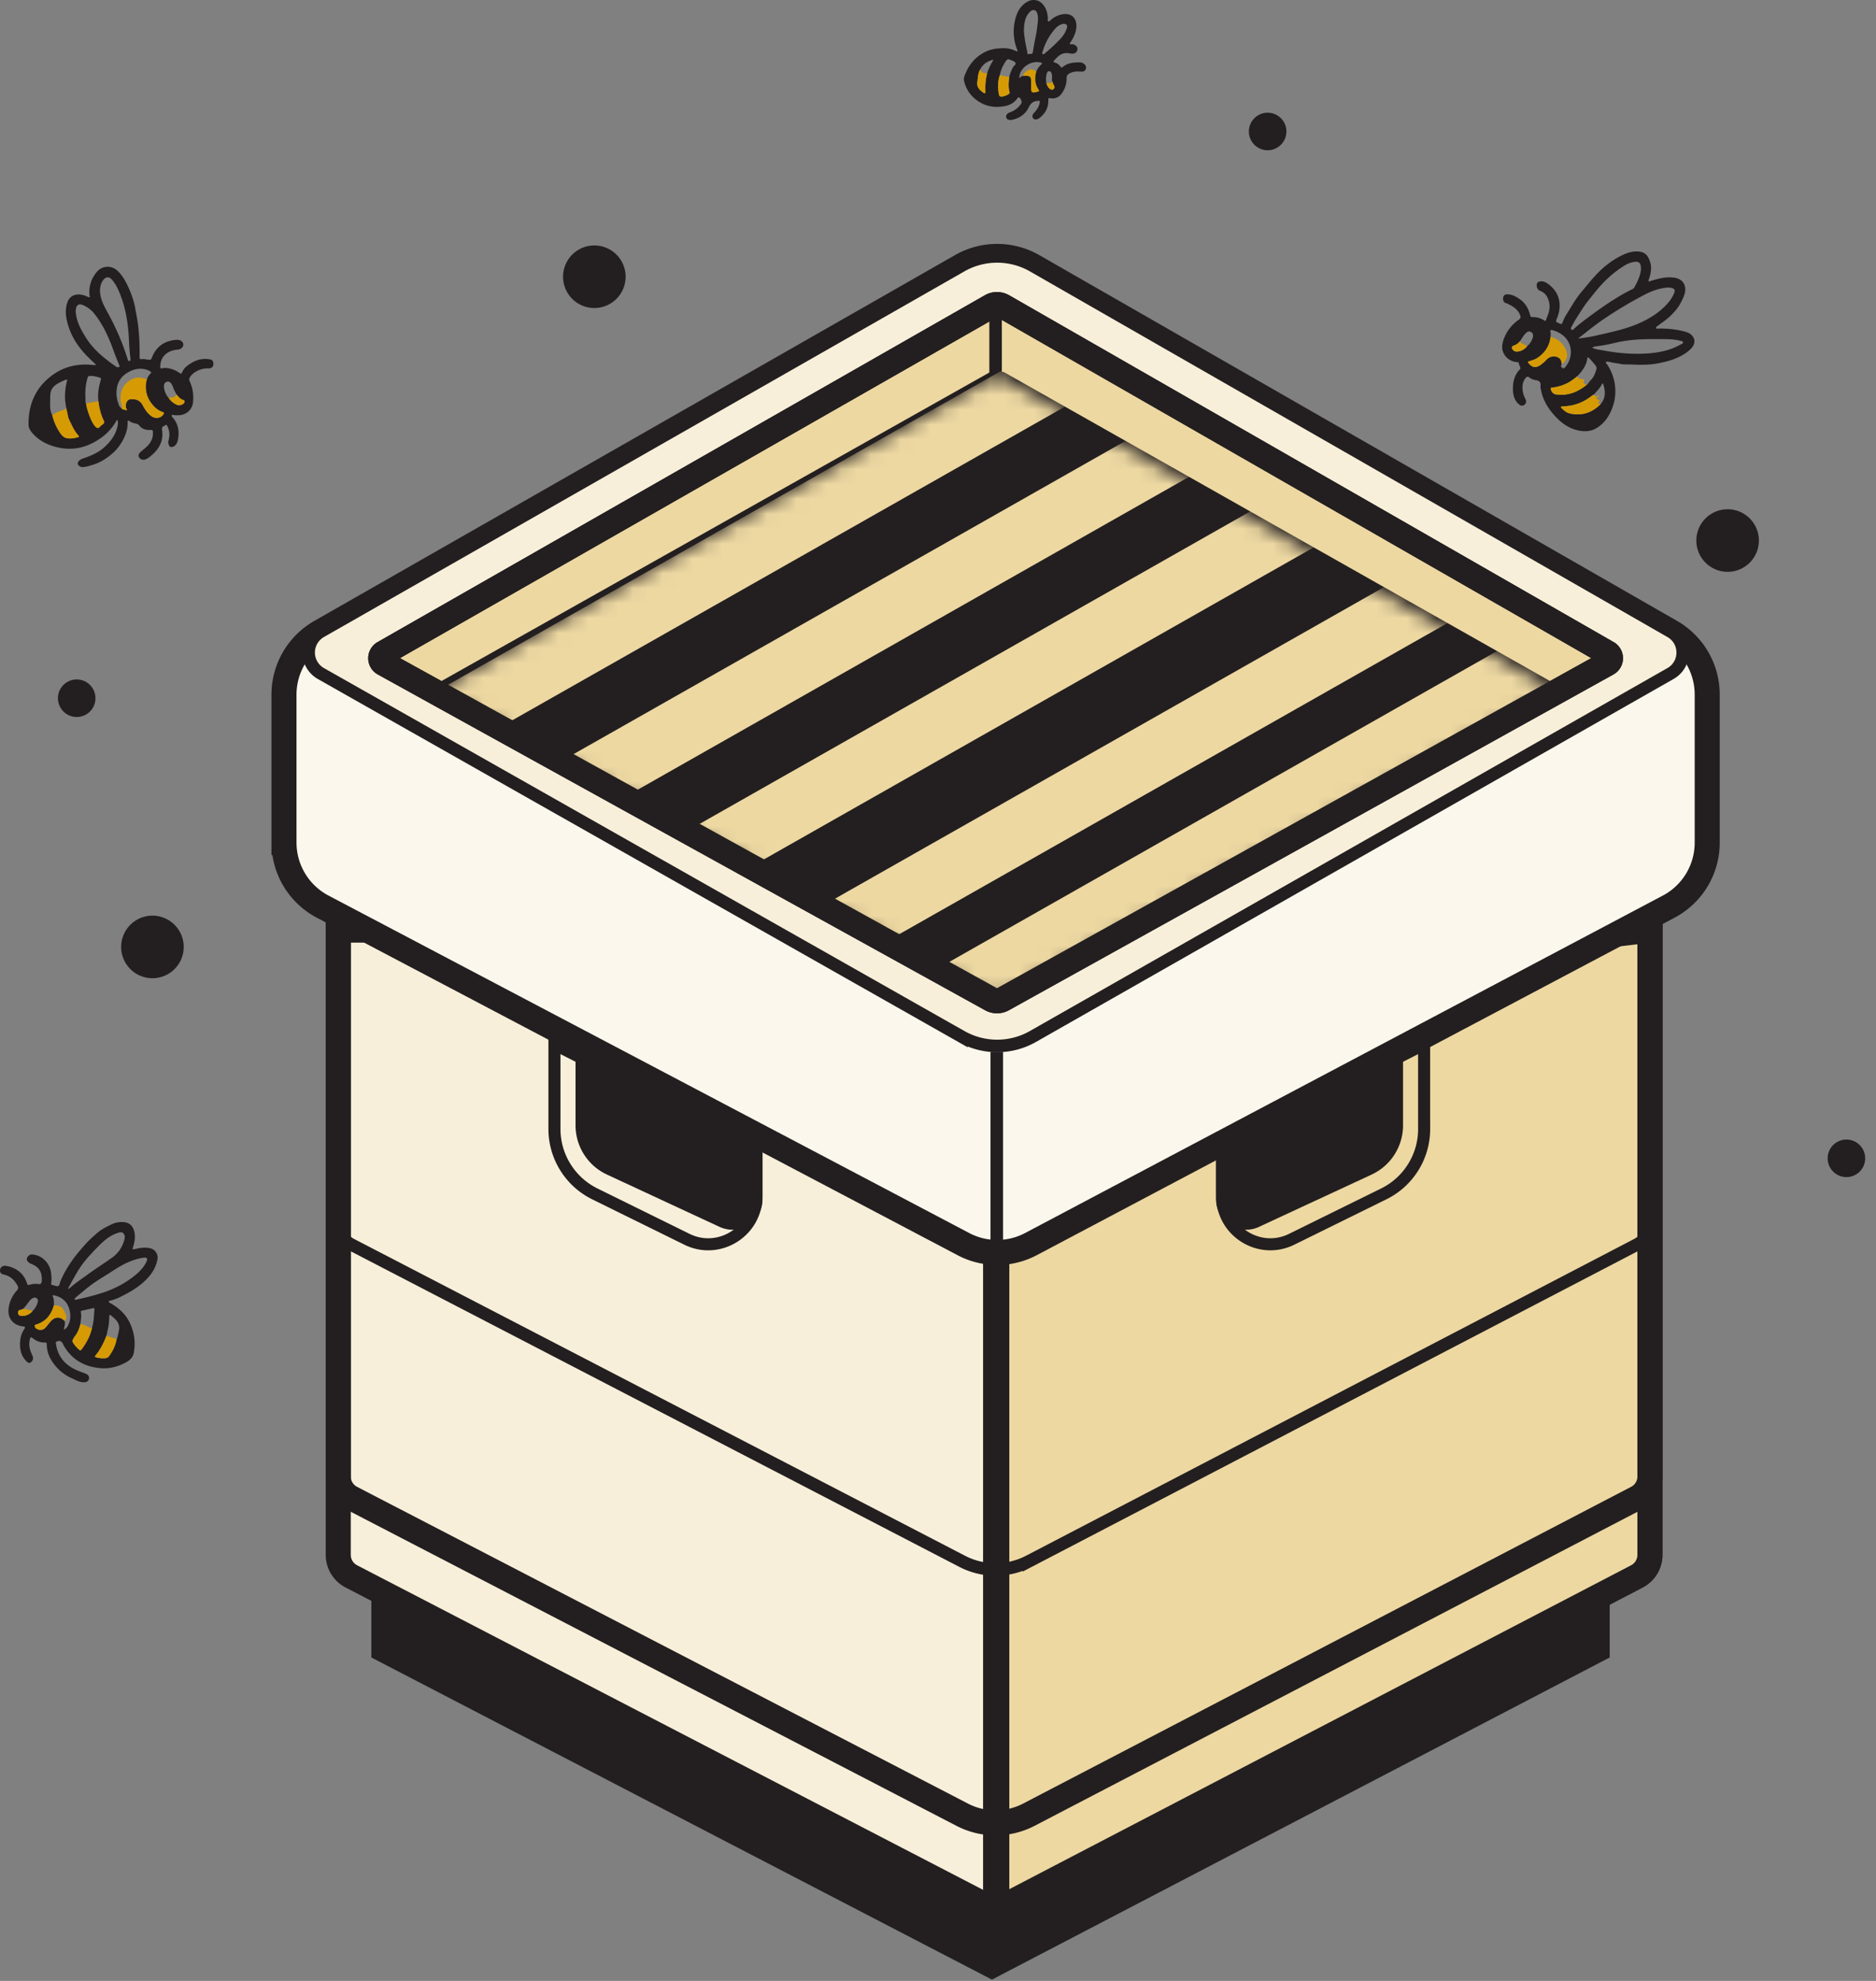 <svg xmlns="http://www.w3.org/2000/svg" width="126" height="133" fill="none"><rect width="100%" height="100%" fill="#808080" stroke="none"/><path fill="#231F20" stroke="#231F20" stroke-width="1.62" d="M25.75 110.791V70.624h81.555v40.167L66.622 132z"/><path fill="#F8EFDA" stroke="#231F20" stroke-width="1.682" d="M22.719 104.399v-41.95h88.096v41.952a1.62 1.62 0 0 1-.872 1.437l-43.075 22.43-43.274-22.431a1.62 1.62 0 0 1-.875-1.438Z"/><path fill="#EDD8A2" stroke="#231F20" stroke-width="1.682" d="M66.868 128.268V67.681l43.947-5.231V104.4c0 .604-.337 1.158-.872 1.437z"/><path stroke="#231F20" stroke-width=".841" d="M22.719 82.122V62.45h88.096v19.674a1.62 1.62 0 0 1-.872 1.437l-40.835 21.264a4.86 4.86 0 0 1-4.482.004l-41.032-21.27a1.62 1.62 0 0 1-.875-1.437Z"/><path fill="#FBF7EC" stroke="#231F20" stroke-width="1.682" d="M19.073 56.57v-9.93a4.86 4.86 0 0 1 2.452-4.22l43.038-24.564a4.86 4.86 0 0 1 4.827.005l42.83 24.556a4.86 4.86 0 0 1 2.443 4.217v9.942a4.86 4.86 0 0 1-2.588 4.297l-42.83 22.655a4.86 4.86 0 0 1-4.537.004L21.67 60.871a4.86 4.86 0 0 1-2.596-4.301Z"/><path fill="#F8EFDA" stroke="#231F20" stroke-width=".841" d="M64.577 69.595 21.553 45.222a1.62 1.62 0 0 1-.005-2.816l43.015-24.55a4.86 4.86 0 0 1 4.827.005l42.812 24.546c1.088.624 1.086 2.194-.004 2.814L69.377 69.59a4.86 4.86 0 0 1-4.8.004Z"/><path fill="#EDD8A2" stroke="#231F20" stroke-width="1.682" d="m66.571 67.093-40.79-22.545a.405.405 0 0 1-.005-.707L66.56 20.555a.81.81 0 0 1 .805.001l40.599 23.286a.405.405 0 0 1-.005.705L67.356 67.092a.81.81 0 0 1-.785.001Z"/><path fill="#231F20" stroke="#231F20" stroke-width=".81" d="M104.483 46.404 67.36 25.41a.81.81 0 0 0-.796 0L29.272 46.403l37.3 20.489a.81.81 0 0 0 .78 0z"/><path stroke="#231F20" stroke-width="1.682" d="M22.719 61.235v37.898c0 .606.337 1.16.875 1.439l41.032 21.269a4.86 4.86 0 0 0 4.482-.004l40.835-21.265a1.62 1.62 0 0 0 .872-1.437v-37.9M66.948 127.796v-43.72"/><path stroke="#231F20" stroke-width=".841" d="M66.948 127.796V70.624M66.868 25.389v-4.86"/><path stroke="#231F20" stroke-width=".81" d="M37.239 75.799v-5.684L50.808 77v3.298c0 2.4-2.52 3.968-4.672 2.907l-6.184-3.046a4.86 4.86 0 0 1-2.713-4.36Z"/><path fill="#231F20" stroke="#231F20" stroke-width=".81" d="M39.061 75.556v-4.429L50.807 77v3.538a1.62 1.62 0 0 1-2.302 1.47l-7.568-3.513a3.24 3.24 0 0 1-1.876-2.94Z"/><path stroke="#231F20" stroke-width=".81" d="M95.65 75.799v-5.684L82.083 77v3.298c0 2.4 2.519 3.968 4.672 2.907l6.184-3.046a4.86 4.86 0 0 0 2.713-4.36Z"/><path fill="#231F20" stroke="#231F20" stroke-width=".81" d="M93.829 75.556v-4.429L82.082 77v3.538a1.62 1.62 0 0 0 2.303 1.47l7.567-3.513a3.24 3.24 0 0 0 1.877-2.94Z"/><mask id="a" width="76" height="42" x="29" y="25" maskUnits="userSpaceOnUse" style="mask-type:alpha"><path fill="#000" d="M104.484 46.405 67.361 25.412a.81.81 0 0 0-.796-.001L29.273 46.404l37.3 20.49a.81.81 0 0 0 .78-.001z"/></mask><g stroke="#EDD8A2" stroke-width="4.204" mask="url(#a)"><path d="m73.951 23.511-49.322 27.98M80.597 29.181 38.472 53.078M87.322 34.852 45.198 58.749M97.412 39.307 51.764 65.203M107.5 42.185 61.853 68.081"/></g><path stroke="#231F20" stroke-width="1.682" d="M66.57 67.093 25.78 44.548a.405.405 0 0 1-.005-.707L66.56 20.555a.81.81 0 0 1 .805.001l40.6 23.286a.405.405 0 0 1-.005.705L67.355 67.092a.81.81 0 0 1-.785.001Z"/><circle cx="85.14" cy="8.828" r="1.261" fill="#231F20"/><circle cx="124.013" cy="77.771" r="1.261" fill="#231F20"/><circle cx="39.918" cy="18.58" r="2.102" fill="#231F20"/><circle cx="5.151" cy="46.879" r="1.261" fill="#231F20"/><path fill="#231F20" d="M111.657 22.058c.478.015.951.065 1.416.182.083.021.166.048.247.076.421.149.705.63.258 1.09-.281.288-.618.48-.982.637-.415.18-.858.281-1.297.362-.594.11-1.203.092-1.808.065-.217-.01-.44.01-.65-.034-.232-.049-.47-.066-.699-.128-.029-.008-.059-.018-.089-.017-.064 0-.151-.037-.186.023-.042.068.05.108.084.16.442.698.628 1.45.506 2.277a3.291 3.291 0 0 1-.538 1.347 2.242 2.242 0 0 1-.525.535c-.402.306-.843.374-1.335.279-.763-.148-1.313-.606-1.792-1.176-.425-.508-.71-1.083-.801-1.745-.002-.015-.01-.032-.007-.045.07-.297-.1-.398-.352-.431a.926.926 0 0 1-.407-.181c-.076-.053-.138-.055-.209.021-.183.198-.24.436-.236.694.004.262.078.508.199.742.105.2.02.388-.183.44-.129.032-.213-.044-.294-.12-.274-.26-.354-.6-.361-.954-.009-.5.087-.973.459-1.348.045-.046.046-.095.028-.152-.029-.097-.092-.182-.096-.29-.003-.066-.063-.048-.107-.051-.715-.061-1.06-.656-1.003-1.13.03-.25.114-.483.227-.706.212-.42.517-.764.903-1.03.108-.074.115-.144.081-.253-.121-.382-.423-.581-.749-.756-.08-.043-.168-.069-.25-.105-.124-.055-.182-.19-.147-.374.024-.124.113-.194.24-.199.331-.013.602.138.863.317.384.263.599.636.702 1.08.022.098.064.132.165.13.28-.004.541.067.778.22.043.028.089.066.119-.013.144-.368.309-.734.226-1.146-.072-.361-.221-.665-.595-.816-.192-.077-.268-.24-.245-.434a.212.212 0 0 1 .16-.19c.235-.072.43.03.609.158.799.57.954 1.49.563 2.363-.066.145-.017.2.099.249.046.02.095.032.14.054.089.043.139-.006.162-.077.099-.318.292-.587.46-.866.249-.414.501-.828.814-1.198.462-.546.896-1.117 1.437-1.593.435-.382.915-.7 1.44-.933.319-.14.67-.22 1.034-.17.39.056.55.28.679.637.151.417.068.826-.07 1.228-.015.046-.038.087 0 .125.039.038.069-.01.104-.02.513-.155 1.031-.3 1.576-.23.638.08.885.559.713 1.13-.066.219-.172.414-.278.614-.176.333-.433.599-.694.855-.233.228-.516.406-.777.606-.066.051-.181.104-.153.183.025.073.146.025.225.03.066.003.132 0 .198 0zm-9.086 1.183c.185-.153.303-.352.377-.575.054-.161-.002-.311-.117-.373-.128-.07-.247-.038-.374.1-.142.153-.243.335-.361.505a.873.873 0 0 1-.422.303c-.141.047-.17.15-.08.268a.358.358 0 0 0 .353.133.94.94 0 0 0 .624-.361m3.358 2.029c-.183.141-.363.29-.566.402a2.93 2.93 0 0 1-1.062.344c-.048.006-.126-.015-.139.06-.026.148.145.37.297.395.18.03.362.04.545.03.606-.037 1.117-.299 1.578-.676.11-.074.157-.209.244-.288.222-.204.307-.465.392-.731.032-.104 0-.2-.067-.284a6.177 6.177 0 0 0-.422-.477c-.07-.072-.107-.066-.121.037-.047.33-.2.613-.401.871-.085.111-.185.211-.278.316zm1.567 1.873c.348-.401.342-.853.191-1.326-.016-.05-.05-.12-.091-.033-.136.29-.37.5-.574.733-.037-.013-.056.017-.078.034-.489.39-1.037.643-1.663.71-.126.013-.253.02-.378.035-.045.006-.103.023-.041.085.159.159.325.318.547.372.809.196 1.501-.031 2.087-.61m-2.614-2.69c-.004.06-.08.105-.018.18.101.121.173.13.275.006.65-.795.481-2.092-.863-2.471a.212.212 0 0 0-.075-.003c-.057.004-.098.018-.072.094.036.102.016.21.02.316-.064.631-.372 1.11-.898 1.46-.168.112-.361.157-.547.22-.06.02-.11.044-.05.115.208.252.427.39.79.15.162-.108.307-.248.443-.389a.656.656 0 0 1 .765-.132c.193.1.228.266.23.455zm1.107-1.724c.433-.047.862-.117 1.286-.215.919-.212 1.843-.398 2.718-.77.748-.316 1.422-.73 1.974-1.332.19-.208.346-.437.459-.694.11-.249.05-.353-.222-.398a1.24 1.24 0 0 0-.363.003c-.485.062-.938.235-1.365.454a27.491 27.491 0 0 0-2.653 1.573c-.638.423-1.226.91-1.834 1.379zm4.224-4.623c.016-.457-.135-.586-.508-.512-.207.04-.4.116-.578.225-.771.47-1.42 1.076-1.983 1.78-.297.372-.605.733-.863 1.135-.243.38-.497.753-.702 1.155-.039.076-.111.169-.032.235.09.075.155-.041.21-.09.294-.256.602-.493.914-.725.949-.703 1.914-1.38 2.978-1.902a.344.344 0 0 0 .15-.165c.039-.076.081-.151.119-.228.155-.311.271-.634.295-.908m-3.265 5.236c.023.014.042.031.064.04.231.086.476.11.717.155 1.027.189 2.059.272 3.102.179.715-.064 1.402-.222 2.032-.578.069-.04.194-.062.174-.16-.018-.088-.138-.087-.22-.107-.447-.112-.905-.099-1.361-.103-.999-.01-1.998.011-2.976.25-.398.096-.799.172-1.203.23-.113.017-.231.01-.329.094z"/><path fill="#D69B04" d="M104.883 24.453c-.003-.188-.038-.355-.23-.455a.656.656 0 0 0-.765.133 2.715 2.715 0 0 1-.444.389c-.362.24-.582.102-.79-.15-.059-.072-.01-.095.05-.115.187-.063.379-.108.547-.22.526-.35.835-.83.898-1.461.029.05.076.088.128.1.36.08.598.32.791.612.234.356.31.864-.186 1.167zM107.498 27.143c-.586.578-1.278.805-2.087.61-.222-.054-.389-.213-.547-.372-.063-.062-.005-.08.04-.085.126-.015.253-.022.378-.036.627-.067 1.174-.319 1.663-.709.022-.017.041-.047.078-.034.022.012.046.022.066.036.081.056.161.15.238-.005.011-.021.034-.017.05.001.02.024.018.05-.004.067-.054.04-.11.078-.166.117l.019.026c.067.079.314.073.128.275-.021.022.006.073.047.077.036.004.071.002.097.032M106.582 25.825c-.46.378-.971.64-1.578.676-.183.01-.364 0-.545-.03-.152-.025-.323-.247-.297-.395.014-.075.091-.054.139-.06.376-.048.731-.16 1.062-.344.204-.113.383-.26.567-.402a.462.462 0 0 0 .407.198c.055-.003.067.048.052.087-.074.192.047.239.193.27zM102.096 22.899c.036.18.22.178.332.265.043.032.095.052.143.077a.94.94 0 0 1-.624.361.358.358 0 0 1-.353-.133c-.09-.117-.061-.22.08-.267a.874.874 0 0 0 .422-.304z"/><circle cx="10.238" cy="63.578" r="2.102" fill="#231F20"/><circle cx="116.033" cy="36.292" r="2.102" fill="#231F20"/><path fill="#231F20" d="M6.48 24.516c-.273-.262-.547-.51-.796-.782-.597-.654-1.023-1.4-1.205-2.27-.082-.391-.086-.787.05-1.172.175-.49.636-.596 1.066-.477a2.6 2.6 0 0 1 .348.134c.085.037.088-.012.08-.068a2.024 2.024 0 0 1 .514-1.66.935.935 0 0 1 1.312-.077c.313.267.514.613.695.976.184.367.328.753.44 1.144.077.264.114.546.168.82.19.95.233 1.909.225 2.872-.002.129.03.18.16.156.116-.02.231.012.346.027.257.033.253.036.346-.19.29-.71.841-1.06 1.588-1.133a.73.73 0 0 1 .167.006c.193.025.319.143.329.303.01.147-.118.296-.298.336-.083.02-.171.019-.256.034-.587.104-.987.496-.995 1.116-.002.104.015.147.138.116.188-.048.372-.014.563.034.222.056.415.153.595.284.082.06.136.045.173-.046.125-.307.371-.479.648-.642.322-.19.652-.28 1.018-.255.093.007.189.018.277.046.124.04.18.195.149.372-.021.113-.151.22-.284.216a1.588 1.588 0 0 0-.768.151c-.204.1-.38.233-.506.425a.277.277 0 0 0-.024.298c.207.438.268.902.224 1.38-.045.471-.373.809-.845.879a1.825 1.825 0 0 1-.456 0c-.043-.004-.093-.038-.125.01-.036.055.01.094.043.131.388.439.477.952.367 1.508-.03.15-.076.296-.21.407a.315.315 0 0 1-.318.07c-.068-.021-.142-.26-.117-.358.054-.223.097-.446.05-.677a1.405 1.405 0 0 0-.129-.372c-.036-.07-.084-.104-.143-.019-.006.009-.014.018-.023.02-.247.059-.174.233-.16.402.059.692-.263 1.209-.778 1.628a1.232 1.232 0 0 1-.342.22c-.184.069-.363.013-.456-.157-.046-.086-.018-.173.04-.25.09-.12.21-.204.325-.297.29-.236.526-.508.574-.899.003-.024.007-.05.007-.075.002-.335.003-.291-.267-.293-.262-.001-.491-.084-.656-.307-.097-.13-.264-.113-.398-.163-.09-.033-.176-.064-.251-.122-.085-.064-.134-.047-.13.058.018.388-.089.755-.252 1.091-.179.37-.421.71-.733.99-.414.37-.875.655-1.416.814-.183.054-.363.107-.552.127a.389.389 0 0 1-.237-.035c-.184-.1-.204-.249-.058-.396a.703.703 0 0 1 .292-.155c.513-.174 1.007-.387 1.41-.757.422-.387.755-.835.873-1.413.02-.1.027-.2.016-.302-.004-.032.012-.081-.036-.088-.042-.007-.053.038-.07.068a3.533 3.533 0 0 1-1.114 1.187c-.89.605-1.859.822-2.92.548-.633-.163-1.187-.452-1.613-.954-.135-.158-.243-.337-.244-.56-.006-1.444.54-2.607 1.758-3.42a3.55 3.55 0 0 1 1.43-.552 3.928 3.928 0 0 1 1.024-.03c.117.012.232-.001.353.02zm5.389 1.983a2.461 2.461 0 0 1-.25-.514.773.773 0 0 0-.136-.252c-.068-.084-.156-.135-.266-.103a.263.263 0 0 0-.2.224.688.688 0 0 0 .002.21c.043.249.143.472.314.66.145.201.32.365.554.457.15.06.371.004.461-.107.073-.09.063-.194-.04-.221-.204-.054-.315-.21-.44-.355zm-5.26.438c-.006-.085-.018-.17-.02-.257-.009-.399.065-.786.18-1.166.029-.092.014-.141-.085-.167-.215-.058-.427-.12-.656-.106-.093.005-.118.04-.143.117-.144.462-.175.935-.144 1.413.007.104-.024.214.038.31.046.319.146.622.265.919.094.23.193.458.366.644.09.097.179.143.29.02.06-.067.133-.125.207-.177.1-.07.107-.154.06-.252-.202-.41-.302-.848-.357-1.298m3.274-1.497.008-.005-.004-.007c.04-.117.1-.227.188-.308.112-.103.084-.158-.034-.216a1.224 1.224 0 0 0-.268-.104c-.47-.11-.889.009-1.283.268a1.422 1.422 0 0 0-.602.81 1.98 1.98 0 0 0 .03 1.112c.048.162.09.348.265.443.055.076.145.057.219.08.036.012.074.058.11.02.038-.04-.016-.07-.031-.104-.105-.234.032-.594.253-.616.35-.034.653.024.856.408.147.278.316.529.578.72.26.192.634.15.807-.122.047-.073.062-.116-.046-.153-.336-.113-.588-.342-.788-.625a1.793 1.793 0 0 1-.274-1.586c.011 0 .017-.004.016-.015m-5.447 1.897c-.02-.191-.062-.38-.068-.573-.012-.393.022-.78.125-1.16.01-.037.038-.082-.003-.112-.031-.024-.068.005-.1.017-.162.06-.316.136-.467.218-.245.133-.446.303-.515.588-.039.162-.04.327-.039.491.003.362-.05.731.141 1.068.093.418.272.8.5 1.156.112.173.256.349.481.392.254.048.505 0 .751-.067.068-.018.08-.054.03-.108-.239-.255-.39-.564-.537-.877-.063-.136-.146-.272-.168-.416-.034-.209-.099-.41-.132-.617zm.644-6.411c.014.093.026.21.048.323.114.558.395 1.042.7 1.51.498.765 1.204 1.32 1.939 1.84.06.043.16.084.227.041.076-.048.004-.132-.017-.19-.097-.265-.214-.523-.308-.79-.32-.9-.695-1.773-1.286-2.537a1.979 1.979 0 0 0-.799-.636c-.28-.12-.452-.025-.488.28-.006.045-.01.09-.016.16zm1.634-1.436c-.007.098.009.192.024.288.07.456.298.85.512 1.244A17.088 17.088 0 0 1 8.59 24.16c.013.047.035.09.092.078.047-.01.084-.039.082-.095a1.122 1.122 0 0 0-.009-.106 14.291 14.291 0 0 1-.09-1.152c-.05-1.12-.213-2.218-.65-3.262-.126-.3-.272-.59-.488-.836-.197-.225-.403-.219-.586.01-.162.203-.216.441-.226.694z"/><path fill="#D69B04" d="M9.868 25.455a1.793 1.793 0 0 0 .273 1.586c.2.282.453.512.788.625.108.037.093.08.047.152-.173.272-.548.314-.807.124-.262-.193-.43-.443-.578-.721-.204-.385-.506-.442-.856-.408-.221.021-.359.382-.254.616.015.033.07.064.031.104-.036.038-.074-.008-.11-.02-.073-.024-.163-.004-.218-.08a.418.418 0 0 0-.01-.195 1.66 1.66 0 0 1 .003-1.022c.143-.446.666-.91 1.236-.864.159.013.298.094.455.103M3.511 27.874c.24-.194.535-.277.817-.377.102-.037.106-.085.108-.16.033.208.099.408.131.617.023.144.106.28.17.416.145.312.297.621.536.877.05.053.037.09-.03.108-.247.067-.497.115-.751.067-.225-.043-.37-.22-.48-.393a3.56 3.56 0 0 1-.5-1.155zM5.779 27.082l.83-.145c.056.45.156.888.357 1.298.048.098.04.183-.059.252a1.18 1.18 0 0 0-.208.177c-.11.123-.199.077-.29-.02-.173-.186-.272-.414-.365-.644a3.96 3.96 0 0 1-.265-.918zM11.333 26.725c.027-.029.062-.032.097-.028.186.021.324-.063.439-.198.124.145.235.3.439.355.103.027.113.13.04.22-.09.111-.311.167-.46.108a1.257 1.257 0 0 1-.555-.457z"/><path fill="#231F20" d="M8.89 83.864c.087.019.164.002.243-.017.309-.074.62-.109.935-.043a.643.643 0 0 1 .505.758c-.133.703-.556 1.219-1.09 1.656-.42.345-.893.607-1.38.849a3.53 3.53 0 0 1-.714.267c-.036.01-.076.016-.084.052-.01.05.036.063.071.084.231.133.453.278.656.454.287.247.516.539.678.876.306.635.403 1.3.282 2.002-.06.357-.294.544-.572.69-.507.268-1.056.413-1.63.37-1.063-.08-1.922-.531-2.482-1.474a1.549 1.549 0 0 1-.077-.148c-.093-.204-.237-.257-.433-.16-.078.04-.047.103-.038.16.124.828.593 1.391 1.344 1.733.212.096.433.171.65.257.168.066.251.191.224.334-.03.154-.148.243-.326.244-.318 0-.586-.16-.86-.287a3.02 3.02 0 0 1-1.358-1.223 2.093 2.093 0 0 1-.296-1.042c0-.076-.006-.121-.104-.118-.317.008-.6-.095-.842-.297-.096-.079-.143-.074-.176.05-.096.347-.038.677.106.999.03.07.065.138.087.21.05.164-.068.375-.229.405-.068.014-.12-.03-.169-.074-.397-.371-.498-.844-.46-1.36.021-.31.112-.597.293-.853.068-.097.039-.149-.077-.16-.703-.071-1.09-.572-.98-1.273a2.15 2.15 0 0 1 .544-1.136c.095-.104.12-.197.05-.324-.194-.358-.457-.627-.865-.735-.134-.036-.294-.062-.314-.253-.02-.206.14-.374.364-.348.305.035.584.143.837.32.312.217.504.519.618.873.033.103.076.108.165.08.19-.057.384-.081.584-.05.152.023.224-.04.235-.208.026-.39-.06-.742-.395-.985-.11-.08-.244-.127-.368-.187-.176-.085-.269-.217-.234-.337a.348.348 0 0 1 .397-.266c.258.031.5.123.699.288.326.27.505.621.537 1.051.014.187.033.37-.002.556-.017.087-.004.147.117.163.113.016.233.096.338.061.123-.04.114-.2.158-.306.2-.496.475-.953.775-1.387.285-.411.616-.791.953-1.165.227-.252.479-.471.732-.693.291-.255.635-.428.982-.593.245-.117.505-.169.775-.153.404.023.643.228.744.62.087.335.04.664-.056.99-.02.067-.043.133-.066.203zm-7.35 4.019c-.05.02-.1.052-.153.058-.14.018-.194.094-.175.228.02.135.111.179.236.184a.887.887 0 0 0 .74-.333c.146-.144.253-.316.32-.507.042-.123.09-.26-.054-.355-.136-.089-.25-.007-.359.067-.028.02-.049.05-.072.077-.166.19-.295.409-.482.58zm5.62 1.773c-.182.49-.415.952-.75 1.356-.071.087-.003.106.055.121.197.052.397.08.6.06a.348.348 0 0 0 .26-.14c.225-.307.395-.641.484-1.014.085-.229.13-.467.177-.705.1-.495-.205-.755-.552-1.026-.077-.061-.089-.008-.091.061-.005.132-.015.263-.023.395-.02.303-.108.594-.16.892zm-2.831-.976c.092.207-.038.402-.031.603.192-.132.225-.178.31-.374.152-.348.142-.7.032-1.054-.152-.492-.502-.768-.993-.882-.062-.014-.144-.032-.097.075.084.195.066.397.068.598-.178.61-.52 1.07-1.15 1.27-.055.018-.132.025-.135.102-.003.08.047.141.113.186.204.137.449.11.617-.077.119-.132.223-.276.34-.409.29-.325.628-.336.926-.038zm1.072.21c-.07.297-.174.58-.37.822-.056.07-.095.154-.14.234-.036.067-.03.133.012.2.115.188.26.348.43.486.057.047.084.047.13-.014.333-.434.588-.906.713-1.442.122-.411.136-.836.165-1.26.007-.104-.055-.092-.115-.08-.242.053-.483.11-.724.163-.052.011-.09.035-.077.092.064.268-.004.532-.024.798zm4.293-4.452c-.448.049-.89.206-1.315.416-.476.236-.906.547-1.357.823-.425.261-.84.531-1.226.846-.238.194-.474.392-.708.591-.036.03-.091.066-.061.126.033.068.088.02.133.01a18.25 18.25 0 0 0 1.675-.435c.855-.273 1.636-.68 2.32-1.26.295-.25.553-.537.706-.902.061-.146.012-.218-.167-.215zm-5.125 2.07.03.029c.059-.044.122-.085.178-.134.349-.306.739-.557 1.111-.83.528-.387 1.08-.74 1.617-1.116.425-.297.705-.702.843-1.203.041-.15.062-.314-.056-.44-.126-.135-.28-.067-.426-.02a1.184 1.184 0 0 0-.071.025c-.47.182-.846.505-1.188.856-.284.291-.567.586-.832.899-.499.59-.834 1.27-1.206 1.933z"/><path fill="#D69B04" d="M6.177 89.176c-.126.536-.38 1.008-.713 1.442-.047.06-.074.06-.13.014a1.933 1.933 0 0 1-.431-.486c-.041-.067-.048-.133-.01-.2.043-.08.082-.164.14-.234.195-.243.297-.525.369-.823.07.003.133.039.2.056.2.054.364.202.575.23zM4.33 88.68c-.299-.299-.637-.287-.926.038-.118.132-.222.277-.34.409a.456.456 0 0 1-.618.077c-.066-.044-.116-.106-.112-.186.003-.077.08-.084.135-.102.63-.2.971-.66 1.15-1.27.564-.022.667.285.805.645.052.137.037.284-.095.39zM7.81 90.039c-.09.373-.26.707-.485 1.015a.35.35 0 0 1-.259.14 1.719 1.719 0 0 1-.6-.06c-.058-.016-.127-.035-.055-.121.335-.405.567-.867.749-1.356.126.098.284.116.428.169.1.037.263.024.222.214zM1.541 87.883c.226-.001.436.072.648.137a.887.887 0 0 1-.741.333c-.124-.005-.216-.048-.236-.184-.018-.134.035-.21.175-.228.053-.006.103-.038.154-.059"/><path fill="#231F20" d="M67.318 3.238c.3-.02.603.046.895.175.038.017.086.06.123.017.028-.033-.011-.076-.025-.112a3.311 3.311 0 0 1-.104-2.09c.121-.452.345-.847.765-1.095.423-.25.89-.146 1.17.289.16.245.222.519.239.808.004.07-.04.175.04.206.063.024.115-.067.169-.112.274-.225.582-.367.94-.38.417-.016.711.236.757.65.046.408-.104.767-.298 1.111-.025.044-.057.085-.084.127-.024.038-.069.074-.043.121.025.044.075.013.113.014.189.002.357.113.388.257a.322.322 0 0 1-.299.38c-.104.003-.207-.016-.31-.034a.825.825 0 0 0-.645.186c-.113.088-.209.199-.307.305-.047.05-.086.102.032.133.17.044.307.154.408.296.044.062.075.056.12.018.354-.295.775-.328 1.208-.316a.41.41 0 0 1 .224.088c.116.083.183.194.136.341-.044.143-.155.194-.295.187-.254-.011-.503-.025-.744.093-.195.096-.249.151-.252.366a1.704 1.704 0 0 1-.338 1.019.729.729 0 0 1-.758.307c-.125-.021-.135.01-.133.126.01.514-.208.918-.619 1.222a.238.238 0 0 1-.051.032c-.12.05-.242.09-.347-.026-.08-.087-.062-.244.044-.355.178-.187.326-.387.382-.646.043-.203.03-.19-.17-.168-.297.031-.438.19-.564.447-.22.448-.608.709-1.096.816l-.045.01c-.187.028-.332-.04-.363-.17-.033-.14.063-.275.242-.336.328-.112.585-.316.776-.605.065-.098-.057-.384-.173-.404-.048-.009-.07.033-.093.065a1.272 1.272 0 0 1-.782.51c-.748.159-1.436.033-2.033-.449a2.187 2.187 0 0 1-.762-1.204.589.589 0 0 1 .014-.328c.259-.739.717-1.313 1.432-1.66.344-.165.715-.223 1.116-.231zm3.342 2.2c-.019-.156.02-.314-.021-.47-.026-.096-.077-.185-.173-.188-.102-.003-.145.096-.168.188-.052.204-.06.41-.019.617.054.152.111.304.258.395.07.044.147.072.22.002.071-.066.093-.148.043-.231-.06-.1-.099-.206-.14-.313m-1.068-.602c.076-.191.18-.363.337-.499.096-.083.065-.11-.041-.139-.581-.159-1.302.284-1.413.875-.01.05-.028.105.012.163.07-.055.12-.123.202-.141.096-.001.193-.007.288-.002.188.009.268.086.275.272.007.157 0 .314.002.471.001.393.044.424.43.318a.346.346 0 0 1 .03-.006c.082-.016.082-.059.042-.12-.244-.371-.287-.77-.164-1.192zm-3.29.083c.097-.324.253-.621.43-.913-.39.093-.704.28-.89.643-.158.26-.16.557-.203.846-.053.358.158.554.411.728.103.071.144.045.136-.085a3.926 3.926 0 0 1 .116-1.22m1.486.242c.053-.238.145-.46.267-.672.052-.091.214-.157.142-.276-.054-.09-.185-.133-.295-.174-.019-.007-.04-.01-.056-.02-.123-.082-.207-.028-.28.075a2.458 2.458 0 0 0-.414.95c-.142.422-.14.852-.062 1.286.023.126.086.17.211.153.155-.02.294-.072.426-.15.062-.037.096-.086.074-.164-.091-.335-.058-.672-.013-1.008zm.982-3.125c.02.487.125.977.23 1.467.01.05-.012.158.077.131.1-.03.268.035.292-.125.06-.392.134-.781.215-1.17.043-.206.065-.417.091-.626.035-.271.074-.543-.01-.813-.072-.228-.258-.288-.449-.142A.812.812 0 0 0 69.08.9c-.262.329-.296.721-.31 1.136zm2.666-.438a.968.968 0 0 0-.577.343c-.389.45-.672.96-.833 1.536-.014.05-.059.111.006.15.055.032.104-.011.149-.048.353-.293.69-.604 1.008-.934.208-.217.375-.467.466-.758.058-.181-.016-.29-.22-.29z"/><path fill="#D69B04" d="M67.788 5.16c-.045.338-.079.674.013 1.01.021.077-.012.126-.074.163-.132.078-.272.13-.426.15-.126.016-.189-.027-.211-.152-.079-.435-.08-.865.062-1.288.206.07.423.082.636.118zM66.303 4.92c-.1.4-.144.805-.117 1.218.01.13-.032.156-.135.085-.254-.174-.464-.37-.41-.728.042-.29.044-.586.202-.847.044.194.174.27.46.27zM69.592 4.836c-.122.422-.08.821.164 1.193.04.06.04.103-.041.12a.461.461 0 0 0-.03.006c-.386.106-.43.074-.431-.318 0-.157.005-.315-.002-.472-.007-.186-.087-.263-.274-.272-.096-.004-.193.001-.288.002a.717.717 0 0 1 .24-.302c.258-.198.503-.18.663.043zM70.279 5.585c.098-.008.197-.02.295-.022.094-.002.08-.07.086-.125.041.106.08.214.14.313.05.083.028.165-.043.231-.074.07-.15.041-.22-.002-.147-.091-.205-.242-.258-.395"/></svg>